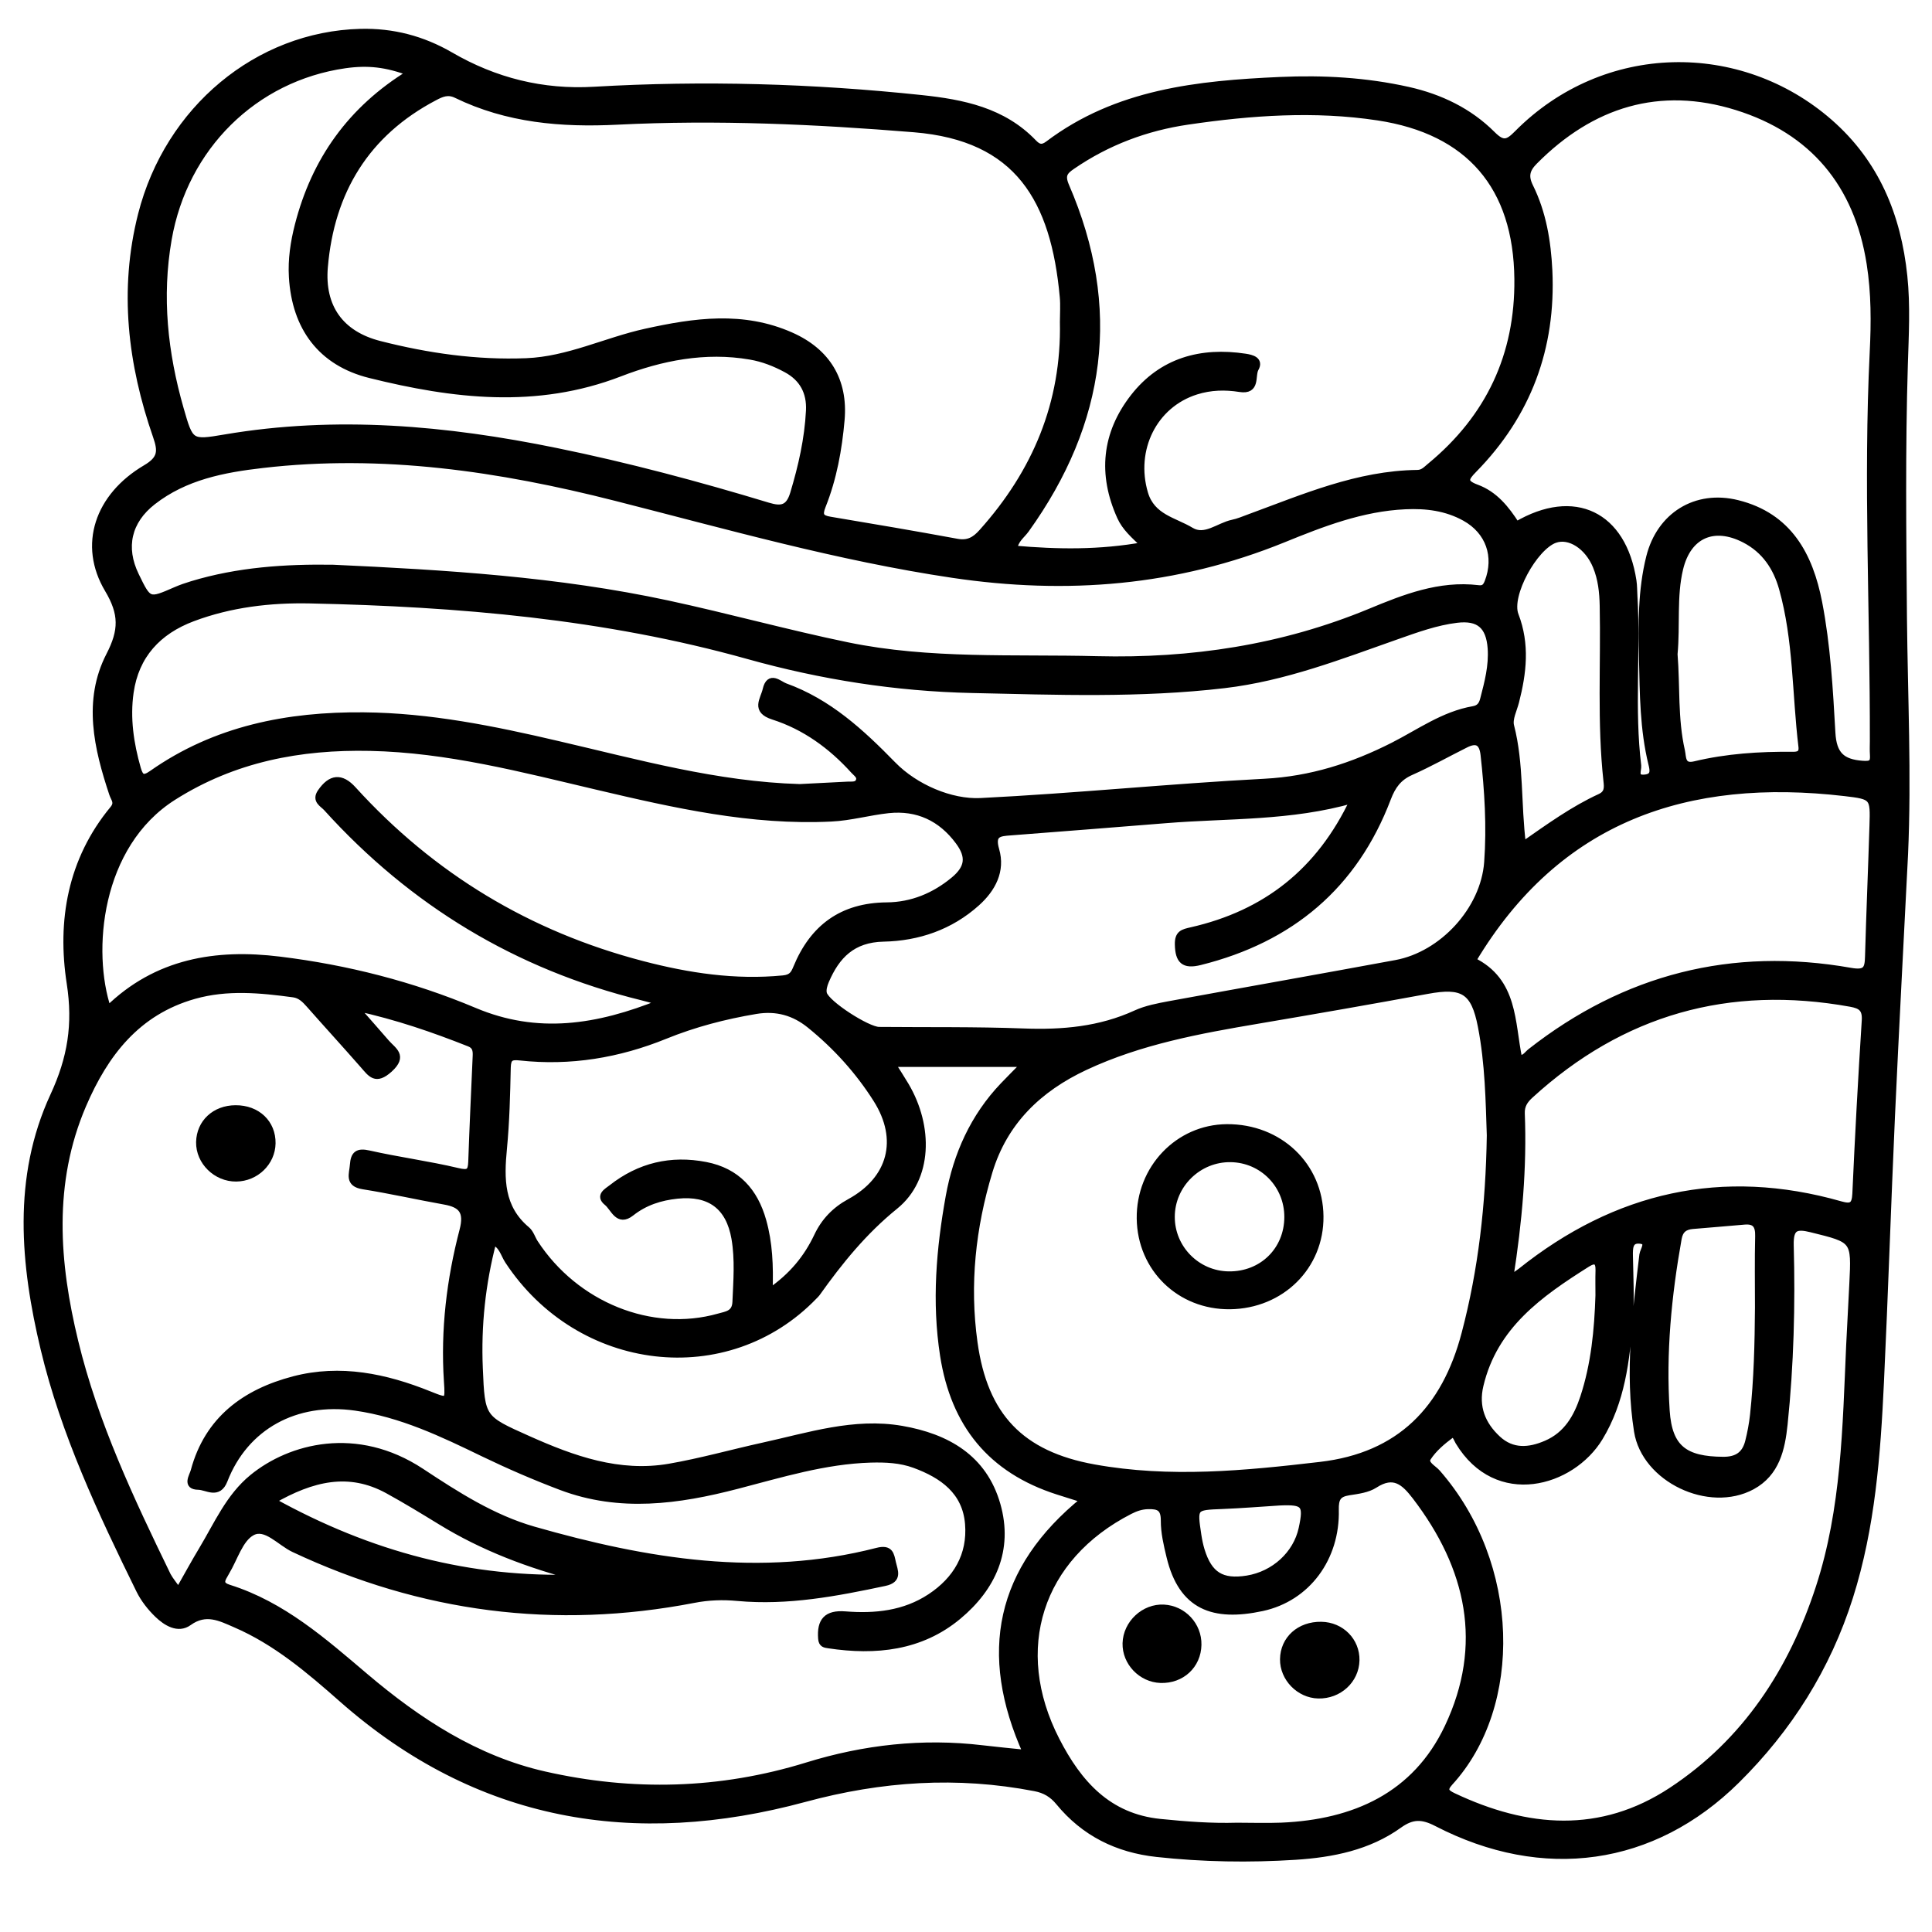 <?xml version="1.0" encoding="utf-8"?>
<!-- Generator: Adobe Illustrator 23.0.0, SVG Export Plug-In . SVG Version: 6.00 Build 0)  -->
<svg version="1.0" xmlns="http://www.w3.org/2000/svg" xmlns:xlink="http://www.w3.org/1999/xlink" x="0px" y="0px"
	 viewBox="0 0 3000 3000" style="enable-background:new 0 0 3000 3000;" xml:space="preserve">
<style type="text/css">
	.st0{stroke:#000000;stroke-width:10;stroke-miterlimit:10;}
</style>
<g id="Layer_1">
</g>
<g id="Layer_2">
	<g>
		<path class="st0" d="M2957.8,1326.8c-6.8,135.5-14.1,271.1-20.3,406.6c-6.2,137.6-10.6,275.2-17.1,412.7
			c-5.3,112.7-13.6,225.1-48,333.7c-34.7,109.7-94.6,204.6-175.9,284.9c-129.6,128-300,151.9-465.4,66.4
			c-22.4-11.6-37.8-12.1-58.6,2.8c-47.6,34.2-103.8,45.3-161,49c-71.8,4.6-143.6,3.4-215.2-4.4c-61.4-6.7-112.8-32.1-152.1-80
			c-10.2-12.4-21.6-19.1-37.1-22.1c-120.7-23.3-238.5-15.5-357.8,16.8c-264.6,71.6-507.4,31-718.1-154.7
			c-50.8-44.8-102.7-89.1-165.9-116.3c-23.1-10-45.7-22-72.2-2.8c-16.5,11.9-35.2,0.3-48.3-12.3c-11.3-10.9-21.6-24-28.5-38.1
			C157,2348.3,99.5,2226,68.1,2094.8c-31.4-131.3-44-266.1,14.8-393.2c27-58.3,35.6-110.8,25.7-174.7c-15-96.7,1.3-191.4,66.9-270.7
			c8.1-9.8,1.8-15.4-0.9-23.3c-23.8-71.3-41-145.1-4.8-215.3c20-38.7,20.2-64.6-2.3-102.4c-41.1-68.9-15.5-144.7,58.9-188.5
			c23.9-14.1,24.1-26.3,16.1-49.3c-39.1-112.4-52.9-227.1-23.2-344.1C261.1,169.2,400.1,54,559.5,49.8c50.3-1.3,96.5,10.8,140,36
			c68.9,40,142.9,58.6,223.1,53.9c169.7-9.9,339.2-5,508.2,12.9c64.2,6.8,126.6,19.3,174.1,68.8c7.3,7.6,13.1,9.5,22.6,2.4
			c106.9-80.7,232.5-93.6,360.2-99.3c67-3,133.3,0.7,199,15.4c49.8,11.2,94.7,32.8,130.6,68.7c16.8,16.8,24.2,13.5,38.9-1.4
			c135.9-137,345.8-138.7,484.7-17.4c72.2,63.1,106,145,115.8,239c4.8,46,2.2,91.7,0.8,137.5c-4,130.7-2.5,261.5-1.4,392.2
			C2957.3,1081.2,2963.3,1204,2957.8,1326.8z M277.1,2470.5c13.1-23,24.4-43.9,36.7-64.3c23.5-39.1,41.8-82.2,78.3-112
			c58.3-47.7,161.4-75.6,262-9.3c54.8,36.2,110.7,72.2,174.6,90.5c175.2,50.1,352.2,79.6,533.3,33c20.5-5.3,21.4,5.7,24.2,18.1
			c2.9,12.7,10.3,26.4-12.3,31.2c-75.3,16-150.9,30.4-228.3,23.3c-23.2-2.2-45.6-1.4-68.2,3c-215.6,41.7-422.4,14.8-621.1-78.6
			c-21.6-10.1-43.8-37.6-65-25.9c-18.9,10.3-27.1,40.3-39.9,61.5c-1,1.7-1.9,3.5-2.9,5.2c-5.9,9.5-5.7,15.5,7.1,19.5
			c83.2,26.2,147,82.7,211.7,137.6c82.3,69.8,171.8,128.2,278,152.3c136.5,31,272.9,27.7,407.9-14c88.6-27.4,179.4-37.6,272-26.6
			c21.6,2.6,43.2,4.6,68.4,7.2c-69.8-154.9-43-285.9,89.8-393.4c-15.1-4.8-28.1-8.8-41.1-13c-103.5-33.2-160.9-104-177.6-211.2
			c-12.9-83.2-5.9-165.3,8.8-246.8c11.7-64.8,38.1-123.8,84.4-172.3c9.9-10.4,20.1-20.5,33.2-33.8c-70.5,0-136.6,0-205.8,0
			c8,12.7,14.9,23.3,21.3,34.1c37.5,63.7,36.4,144.1-16.5,187c-48.8,39.5-86.2,85.8-121.6,135.5c-1.1,1.6-2.7,2.9-4.1,4.4
			c-135,140.3-364.6,113.6-475.5-54.9c-6.7-10.2-9.2-24.2-23.1-29.8c-17,64.9-23.9,130.3-21.1,196.4c3.2,78.4,4,78.2,75.1,110
			c70,31.3,141.4,56.9,219.6,43.4c49-8.5,97-22.1,145.6-32.8c70.9-15.5,141.2-38.8,215.2-26c70.2,12.2,127.5,44.6,148.3,117.5
			c20,70.1-7.2,128.9-60.5,173.3c-58.1,48.4-128.3,55.7-201.2,44.7c-5.9-0.9-10.7-1.2-11.4-10c-2.2-27.8,8.5-39.6,36.9-37.4
			c46.8,3.7,92-0.9,132.2-27.4c40.4-26.7,63-64.8,59-113.6c-4.1-50.3-39.9-75.6-83.5-91.6c-21.8-8-44.8-9-67.9-8.4
			c-71.5,2.1-139.4,23.2-207.7,40.9c-91.3,23.7-181.9,36.3-273.1,1.9c-41-15.5-81.2-32.9-120.8-52c-63.7-30.9-127.5-61.4-198.8-71.5
			c-92.4-13.1-170.8,29.5-203.3,113.2c-9.5,24.5-27.2,9.9-40.4,9.7c-20.3-0.3-9.1-16-6.9-24.3c21.5-80,79.5-122.2,155.1-142
			c72.3-18.9,142.4-4.2,210.4,23.2c29.6,11.9,29.9,11.8,27.7-20.7c-5.2-79.4,4.2-157.5,24.2-234c7.7-29.4-1.7-40.4-28.5-45.1
			c-42.1-7.5-83.9-17-126.2-23.7c-24-3.8-16.5-18.7-15.5-32.8c1.2-16.6,6.8-21.6,24.7-17.5c45.6,10.3,92.2,16.4,137.7,27.2
			c16.8,4,20.8,1.3,21.4-14.6c1.9-54.8,4.5-109.7,6.9-164.5c0.4-8.6-0.8-15.6-10.1-19.3c-55.4-21.9-111.4-41.5-176.8-55.8
			c19.1,21.8,33.6,38,47.8,54.5c10.8,12.4,28,20.4,4.9,41.4c-21.5,19.4-28.8,7.3-41-6.6c-27.6-31.5-55.9-62.4-83.6-93.8
			c-6.8-7.7-13.7-14.7-24.3-16.2c-51.6-7-103.1-12-154.4,2.5c-88.7,25.1-138.3,89.9-172.6,169.8c-51.7,120.7-42,244.9-12.3,367.3
			c30.8,127.2,86.7,245.6,143.8,363.1C264.5,2454,270.4,2460.8,277.1,2470.5z M1650.8,499.9c0-13,1-26-0.2-38.9
			c-13.8-151.2-69.7-247.4-231.1-260.6c-153.4-12.5-306.8-19.5-460.5-11.8c-87.2,4.4-171.3-2.7-250.6-41.3
			c-12.8-6.2-22.6-1.9-33.4,3.8c-106.4,55.8-160.9,146.1-170.9,263.4C498.7,477,529,519,589.5,534.4c74.5,19,150.5,29.9,227.9,26.8
			c64.9-2.6,123-32.1,185.1-45.8c75.6-16.7,151-27.6,225.8,5.6c56,24.8,83.5,69.7,78.2,130.8c-4,46-12.2,91-29.3,133.9
			c-5.7,14.3-2.8,19.2,11.7,21.6c65.8,11,131.6,22.2,197.3,34.3c17.1,3.1,27.6-3,38.5-15.2C1608.1,733.4,1653.4,626,1650.8,499.9z
			 M2313.7,1763.1c-1.8-52.7-2.6-111.6-13.9-169.5c-10.7-55.4-28.5-65.4-83.7-55.2c-87,16-174.2,31.2-261.5,46
			c-92.2,15.6-183.9,32.3-269.6,72.4c-72.2,33.8-125.4,85-148.8,162.3c-26.2,86.7-35.9,175.2-23.3,265.7
			c15.8,114.1,72.3,173.6,186,194.1c117.3,21.2,234.3,9.8,351.3-3.9c123.6-14.4,193.6-87.2,224.3-204.2
			C2300.6,1971.8,2312,1871.2,2313.7,1763.1z M1776.9,846.6c-16.4-15.6-29.8-27.2-37.4-44.1c-29.8-66.1-23.6-129.1,20.5-185.8
			c43.9-56.3,104.7-73,173.8-62.5c9.6,1.5,23.3,4.7,15.8,18c-6.3,11.1,3,35.8-24.4,31.5c-22.7-3.6-45.3-3.1-67.8,4
			c-65.8,20.7-99.8,90.5-79.7,158.4c11.1,37.4,45.8,42.1,71.7,57.8c21.7,13.1,43-7.4,64.6-11.9c8.7-1.8,17.1-5.4,25.5-8.5
			c85-31.2,168.6-67.7,261.5-68.8c9.1-0.1,13.9-6.2,20.1-11.2c91.1-75.3,136.6-172,135.4-290.2c-1.4-143.6-75.2-229.9-216.9-251.3
			c-98.5-14.9-196.9-7.9-294.9,6.5c-65.1,9.5-125.2,32.1-179.6,69.4c-11.9,8.1-17.1,14-9.9,30.8c82.1,189.5,57.5,367.2-61.9,533.6
			c-6.5,9.1-17.3,16.1-18.5,29.9C1642,858.1,1707.4,859.2,1776.9,846.6z M2354.8,814.9c89.7-52.7,165.6-16.1,181.3,87
			c1.2,7.8,1,15.9,1.5,23.9c5.1,87.6-4.8,175.6,5.9,263.1c0.8,6.8-6.8,20.3,10.2,18.9c15-1.3,13.6-10.9,10.9-21.6
			c-13.2-53.7-13.4-108.9-14.6-163.5c-1.2-52.6-1.8-105.9,11.2-157.7c16.2-64.6,72.1-99.5,136.7-83.5
			c79.7,19.8,112.3,80.5,126.6,154.2c12.9,66.7,16.7,134.6,20.5,202.1c1.9,33.9,15.1,46.1,46.8,48.5c14.4,1.1,17.7-1.8,16.8-14.6
			c-0.5-7-0.1-14-0.1-20.9c0.4-201.4-10.1-402.8-0.2-604.3c2.3-45.8,2.4-91.5-4.8-137.2c-19.4-123.6-88.8-206.3-206.4-243.1
			c-120.2-37.6-225.8-4.9-314.3,84.4c-12.2,12.3-15.1,22.8-7,39.2c20.2,40.8,27.5,85.1,29.7,130.2c5.6,120-32.8,223.5-117,309.3
			c-13.1,13.3-16.6,20.2,4.1,27.9C2321,767.5,2339,790.3,2354.8,814.9z M1241.9,1222.5c24.9-1.3,49.8-2.6,74.7-3.8
			c6.8-0.3,15.2,1.4,17.6-7.3c1.8-6.5-4.6-10.5-8.5-14.8c-34.7-38.4-75.9-68.4-125.1-84.1c-29.7-9.5-15-25.9-11.4-41.5
			c5.6-24.6,20.9-8.4,29.9-5.2c67.4,24.3,117.8,70.7,167.4,121.5c34.8,35.7,90.4,59.1,135.9,56.9c147.2-7.3,294.2-22.3,441.5-30
			c71.9-3.8,136.4-24.5,199.3-56.4c40.6-20.6,78.3-48.3,124.6-56.3c9.3-1.6,13.3-7,15.5-15.6c6.8-26.1,13.7-52.2,11.7-79.5
			c-2.6-34.7-18.6-48.5-53-44.3c-31.8,3.9-61.9,14.8-92,25.4c-88.1,31-175.2,65.1-269.1,76.1c-130.3,15.3-260.9,10.4-391.6,7.5
			c-118.2-2.6-233.8-20.8-347.5-52.6c-222.5-62.3-450.5-81.6-680.3-86.5c-61.9-1.3-123.5,5.9-182.2,27.9
			c-53.8,20.2-88.6,57.6-96.8,115.2c-5.7,39.8,0.1,79.5,11.2,118.3c4.1,14.3,8.9,17.1,22.1,7.9c98.7-69.4,210.9-91.3,329-90.2
			c102.3,0.9,201.9,21.2,301,44.4C990,1184.3,1113.2,1218.8,1241.9,1222.5z M1026.9,1556.4c-14.9-4-22.5-6.2-30.2-8.1
			c-193.5-47.6-356.4-146.3-489.8-293.8c-5.7-6.3-18-11.4-9-24.5c15.7-22.8,31.9-24.6,50.5-4.1c122.7,135,272.6,225.3,449,271.3
			c71.6,18.7,144.1,29.7,218.7,22.4c13.4-1.3,16.7-7.5,20.5-16.7c25.8-62.7,71.1-96.1,140.4-96.7c39-0.3,74-14.8,104.1-39.8
			c22.6-18.8,24.7-36.3,7.3-59.7c-27-36.5-63.6-53.8-109-49c-29.7,3.2-58.9,11.6-88.6,13c-124,6.1-243.7-21.1-363.2-49.2
			c-116.4-27.4-232.3-58-352.9-60.5c-108.7-2.3-211.4,17.1-305.5,76.7c-118.2,74.9-131.5,240.5-101.6,329.3
			c75.4-73.8,167.9-88.8,266.7-76.6c104.2,12.8,205.7,38.6,302.4,79.3C834.2,1610.8,927.2,1596.7,1026.9,1556.4z M516.9,881.9
			c174.3,8,348.5,18.6,519.7,55.4c93.4,20.1,185.7,45.7,279.2,65c127.9,26.4,258.3,18.3,387.8,21.6c146.1,3.6,287.8-17.5,423.9-73.9
			c53-22,107.7-43.6,167.7-36.4c7.9,1,11.7-1.3,15-9.8c15.4-39.7,1.8-79-35.6-99.7c-28.9-16-60.1-19.8-92.5-18.3
			c-67,3-128.8,27-189.4,51.7c-166.3,67.6-336.2,81.1-513.4,54.8c-178-26.5-350-75.5-523.6-119.6c-179.7-45.7-361.7-72.6-547.9-51
			c-60.9,7-120.4,18.4-170.4,57.3c-38.5,30-47.7,70.9-26.6,114.4c20.1,41.4,20,41.3,62,23c8.2-3.6,16.7-6.5,25.3-9.1
			C369.5,885.7,442.8,880.8,516.9,881.9z M2871.7,2089.4c1.6-31.9,3.3-63.7,4.9-95.6c3.5-69.2,3.3-68.6-63.9-85.2
			c-23.6-5.8-33.1-3.3-32.4,25.1c2.5,92.7,0.1,185.4-9.5,277.8c-4,38.6-12.4,76.1-50.1,96.6c-66.8,36.2-166.6-11.4-178.4-85.7
			c-14.5-91.6-2.5-182.9,8.3-274c0.9-7.5,12.8-21.4-5.5-22.3c-14.7-0.7-14.7,12.1-14.5,24c0.6,32.9,2.4,66-0.1,98.7
			c-4.8,63.7-12.3,127.2-46.5,183.6c-43.4,71.5-159.8,105-219.3,6.3c-2.8-4.7-5.7-14.7-11.5-10.4c-13.5,10-27.1,21.5-36,35.3
			c-6,9.4,8.4,16.1,14.5,23c124.5,142.2,128.4,362.4,19.7,481.2c-10.2,11.2-6.3,15.7,5.3,21.2c114.5,54.2,229.3,63.5,338.8-8.7
			c115-75.8,187-186.1,229.1-315.6C2864.3,2343.1,2866.1,2215.8,2871.7,2089.4z M2101.5,1241.9c-97.6,28.1-194.8,23.5-290.7,31.3
			c-80.5,6.5-161,12.8-241.5,19c-17.3,1.3-30.1,2-22.7,27.4c9.5,32.7-5.5,60.7-29.9,82.6c-41.1,36.9-91.2,53.9-144.9,55
			c-47.8,1-72.7,26.6-89.5,66c-2.6,6.1-4.9,14-3.2,19.9c4.8,15.9,67.8,56.3,85.8,56.5c74.8,0.7,149.7-0.4,224.4,2.4
			c60.6,2.3,118.8-2.8,174.6-28.4c16-7.3,34.2-10.7,51.7-14c117.3-21.5,234.8-42.2,352.1-63.9c72.1-13.3,136.4-83,141.9-156.6
			c4.1-55.7,0.6-111.5-5.6-167.1c-2.2-19.7-11.2-24.3-28-15.9c-28.5,14.2-56.3,29.9-85.4,42.8c-18.9,8.4-28.4,21.6-35.6,40.6
			c-51.8,136.3-150.7,219-291.4,254.1c-25.5,6.4-33.8-2-34.3-27.2c-0.3-16.9,7.5-18.6,20.7-21.6
			C1965.2,1418.6,2049,1353.2,2101.5,1241.9z M1920.8,2835.3c22.9,0,45.9,0.8,68.8-0.1c113.5-4.8,208.2-47,258.5-153.1
			c60.6-128,34-248.1-50.3-358.3c-17.5-22.8-33.6-37.2-63.1-18.1c-11.1,7.2-26.3,9.1-40,11.2c-17,2.6-21.2,9.7-20.8,27.6
			c1.8,74.5-43.7,137-114,152.2c-75.9,16.3-124.9-1.7-143.6-79.7c-4.4-18.3-8.9-37.2-8.8-55.8c0.1-19.7-8.1-23.2-24.9-22.8
			c-10.5,0.3-19.3,3.4-28.1,7.9c-141.1,72.2-186.6,214.7-114.1,355.9c34.4,67,80.3,119,161,127.2
			C1841.1,2833.4,1880.9,2836.5,1920.8,2835.3z M636.9,113.1c-36.8-14-65.7-17.1-101.1-12.1c-141,20.2-249.3,127.6-274.2,270.5
			c-15.6,89.4-6.1,176.8,18.6,263.2c15.3,53.4,15.6,54,69.1,44.9c172.9-29.4,343.9-13.9,514,20.9c111.2,22.7,220.8,52,329.4,84.9
			c20.6,6.2,32.2,4.2,39.2-19c12.7-42.2,22.4-84.7,24.6-128.8c1.4-28.7-10.3-50.4-35.5-64c-17.6-9.5-36-16.8-56-20.2
			c-70.2-12.1-138.4,1.6-202.4,26.3c-130,50.2-259.1,34.4-388,2.4c-76.3-18.9-116.5-74-121-152.1c-1.6-27.2,2.4-53.8,9.1-80
			C488.6,248.9,544.7,169.5,636.9,113.1z M1194.7,2005.8c35.7-24.6,58.3-52.7,74.3-86.4c11-23.3,27.6-40.5,50.5-53
			c64.4-35.2,80.7-97.1,41.4-159.2c-27.9-44.1-62.7-82.5-103.3-115.4c-24.4-19.8-51.8-27.6-83.8-22.3
			c-48.4,8.1-95.6,20.4-140.9,38.8c-72.6,29.5-147.5,41.9-225.4,33.4c-14.5-1.6-19,1-19.4,16.1c-0.9,41.9-1.9,83.9-5.9,125.5
			c-4.6,47.4-4.9,92,35.9,126.2c5.8,4.8,8.2,13.6,12.5,20.3c63.2,97,181,144.4,285.5,114.8c11.9-3.4,25.4-4.3,26.2-22.9
			c1.4-32.9,4.1-65.9-1.5-98.6c-8.6-49.8-38.7-71.9-88.9-66.8c-26.3,2.7-50.4,10.3-71.7,27.1c-20.7,16.4-27.1-7.7-37.7-16.2
			c-13.2-10.6,0.2-17.3,7.2-22.8c43.3-34,92.2-45.6,146.2-35.1c48.4,9.4,76.1,40.4,89,86.4
			C1194.5,1929.8,1196.1,1964.6,1194.7,2005.8z M2358.6,1643.6c9.2,0.5,12.8-6.6,18.1-10.7c147.1-115.3,313-157.6,496.9-125.1
			c24,4.2,26.9-3.1,27.4-22.4c1.9-67.8,4.8-135.5,6.9-203.3c1.4-44.5,1.2-45.7-43.4-50.9c-244.2-28.4-445.4,39-577.5,260.3
			C2352.4,1523.5,2346.9,1587.8,2358.6,1643.6z M2344.7,1985.6c8.8-6.1,12.9-8.6,16.6-11.5c148.1-118.3,313.1-156.1,496.7-103.8
			c16.6,4.7,22.4,1.9,23.3-16.5c4-89.7,8.9-179.3,14.6-268.8c1.2-18.3-5.6-23.7-22.4-26.7c-189.3-34.1-355.2,12.4-497.4,142.5
			c-8.4,7.7-13.9,15.7-13.4,28.2C2366,1812.8,2358.7,1896.1,2344.7,1985.6z M2599.9,1015.8c4,49,0.1,100.2,11.5,150.2
			c2.2,9.8,0,26,20.3,21.1c49.7-11.9,100.4-15.2,151.4-14.7c8.9,0.1,15.9-1.3,14.5-13.1c-9.9-81.9-7.6-165.5-30.2-245.7
			c-9.1-32.4-27-59.6-58.6-75.8c-47.8-24.6-87.7-6.9-100.2,45.3C2598.3,926.2,2604.1,970.5,2599.9,1015.8z M2364.6,1312.2
			c41.3-28.8,78.4-55.6,120-74.7c12.4-5.7,11.3-15.3,10.2-25c-9.9-90.4-3.9-181.2-5.8-271.8c-0.4-21.1-2.6-41.8-10.7-61.4
			c-12.8-31.2-41.2-49.3-63.8-41.2c-31.8,11.3-73.4,86.1-61.4,117.1c17.5,45.5,12.2,89.7,0.7,134.6c-3.2,12.5-10.5,26.3-7.7,37.4
			C2361.4,1186.6,2356.4,1247.8,2364.6,1312.2z M2730.1,2030.2c0-36.9-0.6-73.8,0.3-110.7c0.4-16.4-4.7-24.5-22-22.9
			c-26.8,2.5-53.6,4.4-80.3,6.8c-12,1.1-19.4,6.2-21.8,19.7c-15.8,88.6-24.6,177.9-18.6,267.7c3.9,58.1,28.7,76,88.2,76.3
			c21.9,0.1,34-8.9,39-28.7c3.4-13.5,6-27.3,7.5-41.1C2728.4,2141.8,2729.7,2086,2730.1,2030.2z M2482.4,2011.5
			c0-12.9-0.3-25.9,0.1-38.8c0.4-14.8-5.6-17.8-17.7-10.2c-73.9,46.6-144.4,96.1-166.3,188.7c-8,33.7,3.2,61,27.2,83.2
			c22.5,20.8,48.6,18.9,75.2,7.4c32.1-13.8,47.6-41.1,57.8-71.9C2475.6,2118.6,2480.7,2065.2,2482.4,2011.5z M423,2330.5
			c151.7,84.1,307.2,125.1,474.7,119.3c-75.3-19.4-147.3-46.4-213.7-87.2c-27.1-16.6-54.3-33.2-82.2-48.5
			C541.7,2281.4,485,2294.8,423,2330.5z M1987,2332.7c-29.8,1.9-59.5,4.3-89.3,5.5c-43.8,1.7-43.9,1.4-37.2,45.8
			c1.2,7.8,2.8,15.6,5.1,23.2c11.9,38.5,31.6,50.6,71,44.3c42-6.8,76.3-38.2,84.9-77.9C2029.7,2335.7,2025.7,2331,1987,2332.7z"/>
		<path class="st0" d="M365.8,1721.2c33.6-0.2,57.6,22.6,57.1,54.2c-0.5,29.7-25.6,54-56.1,54.3c-31.2,0.3-57.8-25.8-57.3-56.2
			C310.1,1743.2,333.6,1721.3,365.8,1721.2z"/>
		<path class="st0" d="M1909.8,2028c-77.9,0.8-138.7-58.3-139.7-135.8c-1-77.8,59.3-141.1,135-141.6c81.5-0.5,144.3,59.3,145,138.2
			C2050.9,1966.5,1989.7,2027.1,1909.8,2028z M1999.3,1889.8c0.1-49.6-38.8-89.4-88.1-90.2c-50.2-0.8-91.9,40-92,89.9
			c-0.1,48.9,39.6,89.1,88.7,89.7C1959.7,1979.9,1999.2,1941.2,1999.3,1889.8z"/>
		<path class="st0" d="M1748.1,2551.7c0.8-30.9,28.4-56.7,59.1-55.1c30.2,1.6,54,27.1,53.4,57.4c-0.6,32-25.8,55.4-58.5,54.3
			C1772.1,2607.2,1747.4,2581.4,1748.1,2551.7z"/>
		<path class="st0" d="M2047,2632.4c-29.6-0.7-54.8-26.6-54.4-56c0.4-31.2,25.4-53.7,59.1-53.1c31,0.5,54.9,24.7,54.3,54.9
			C2105.3,2609,2079,2633.2,2047,2632.4z"/>
	</g>
</g>
</svg>
